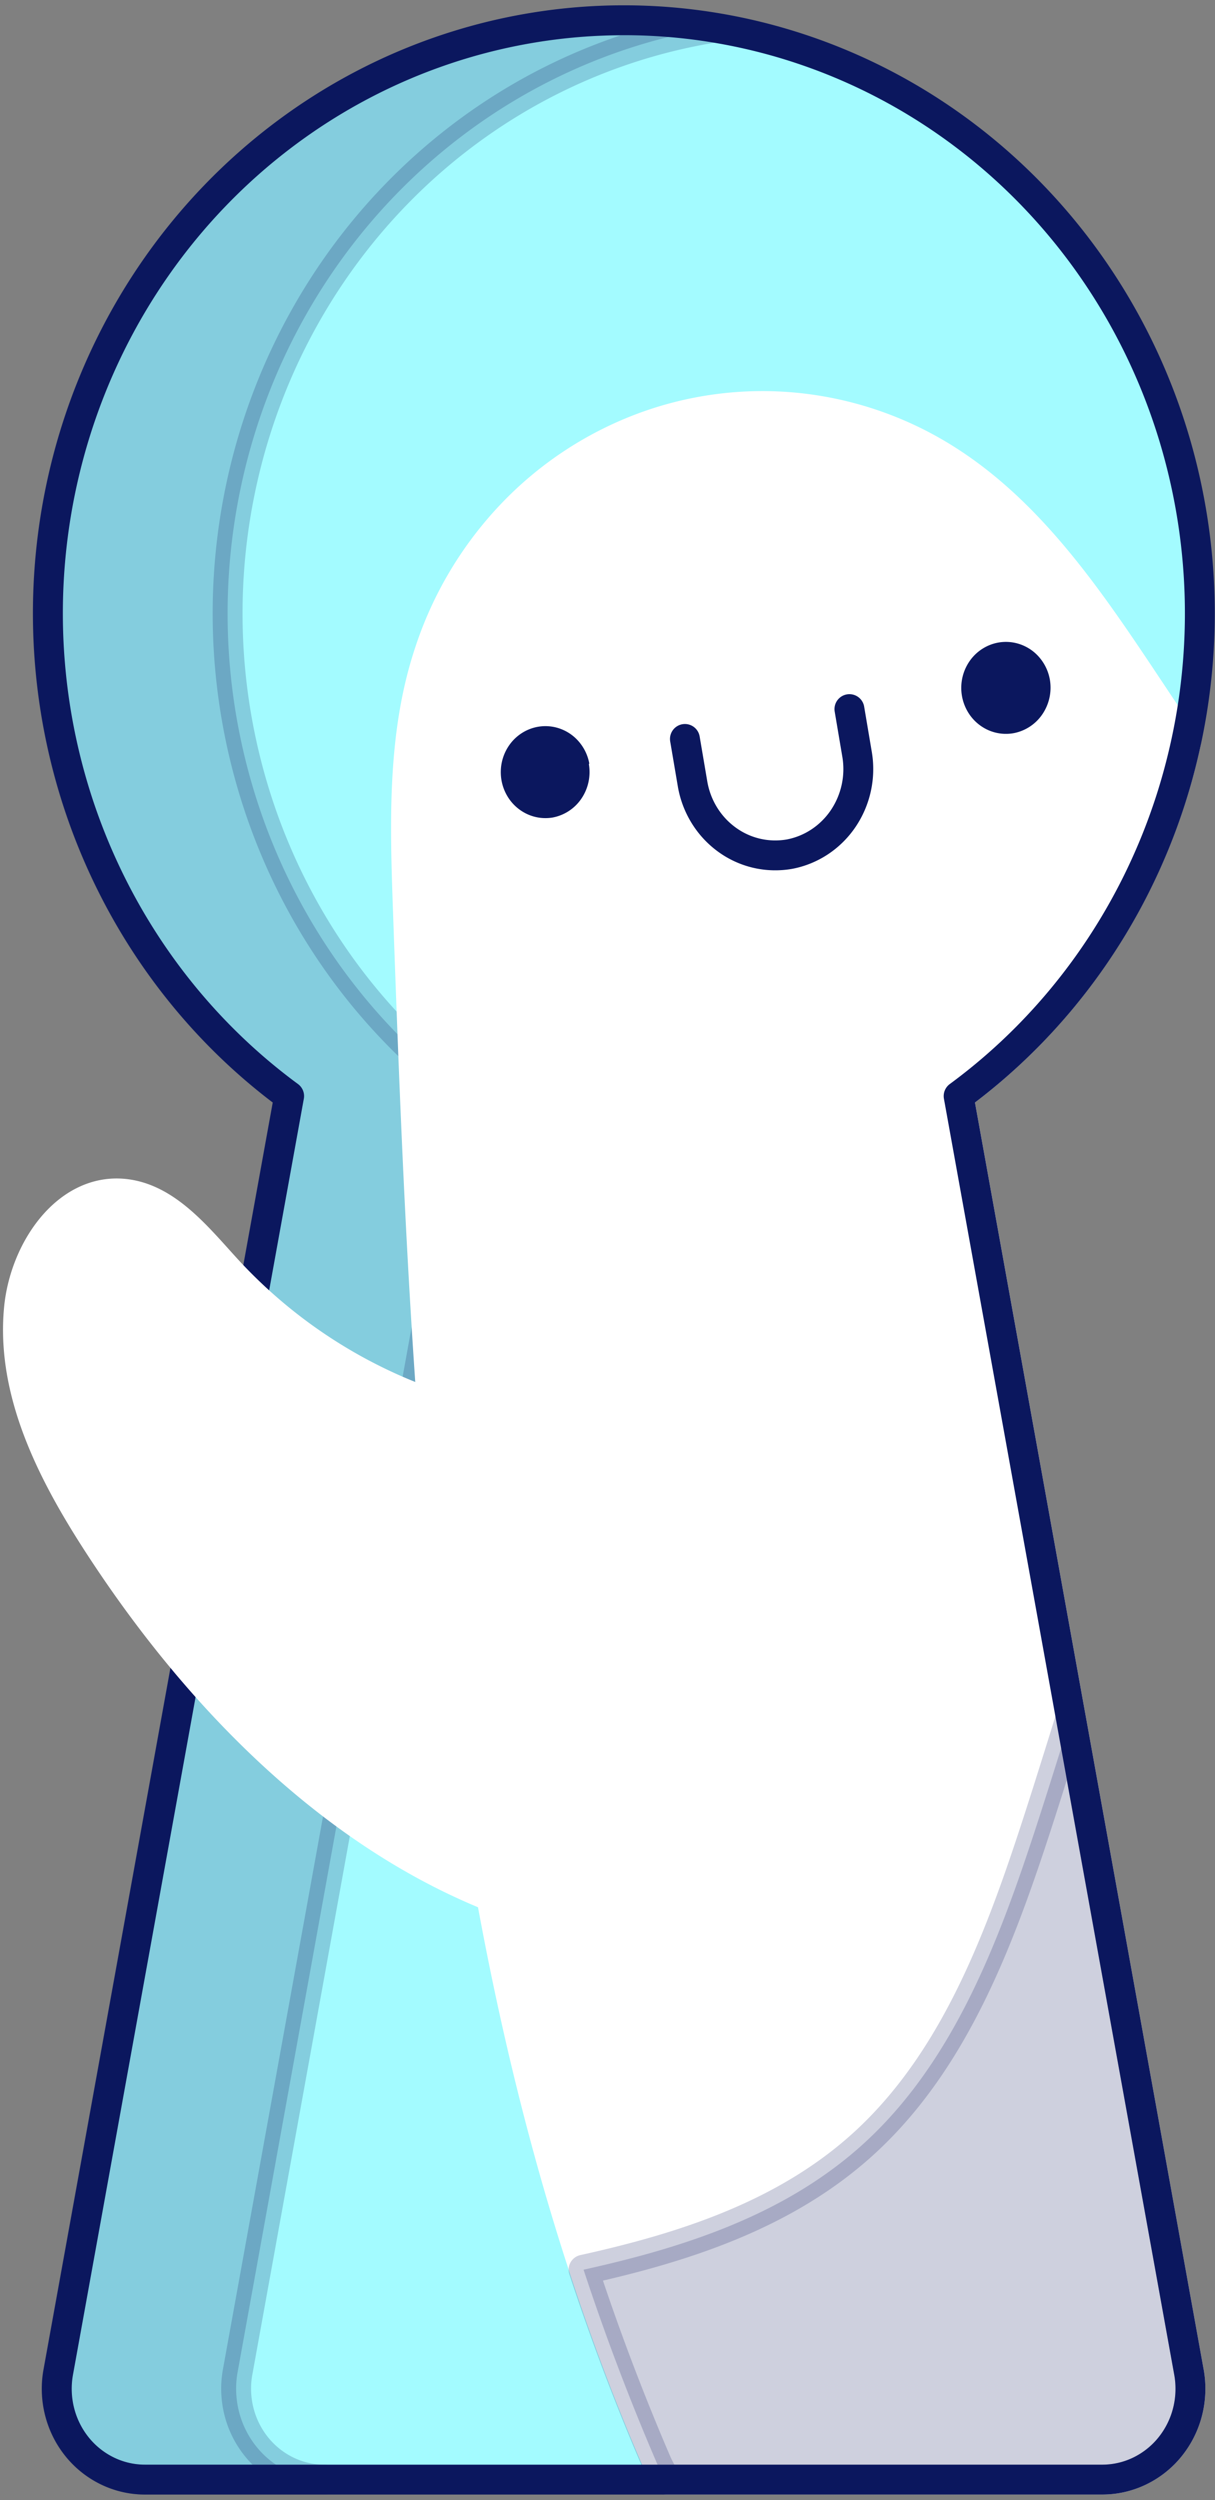 <svg width="122" height="251" fill="none" xmlns="http://www.w3.org/2000/svg"><rect width="100%" height="100%" fill="#808080" stroke="none"/><path d="M119.382 238.134L96.257 110.037c9.971-7.333 17.423-17.737 21.28-29.712a61.223 61.223 0 00.183-36.916c-3.739-12.015-11.088-22.496-20.987-29.933C86.835 6.039 74.898 2.032 62.645 2.032c-12.254 0-24.19 4.007-34.089 11.444C18.658 20.913 11.31 31.394 7.57 43.409a61.226 61.226 0 00.182 36.916c3.858 11.975 11.31 22.379 21.28 29.712L5.853 238.134a9.38 9.38 0 00.133 3.971 9.216 9.216 0 001.76 3.536 8.886 8.886 0 003.055 2.429 8.634 8.634 0 003.768.861h96.154a8.644 8.644 0 003.75-.879 8.894 8.894 0 003.034-2.433 9.216 9.216 0 001.746-3.528 9.397 9.397 0 00.13-3.957z" fill="#A3FBFF"/><path opacity=".2" d="M23.86 238.135l23.195-128.097c-9.329-6.867-16.465-16.434-20.5-27.486a61.216 61.216 0 01-2.165-34.585C27.015 36.473 32.9 26.042 41.296 18 49.691 9.957 60.22 4.666 71.544 2.8a55.26 55.26 0 00-9.714-.739c-12.184.168-24.005 4.295-33.776 11.791-9.77 7.497-16.991 17.98-20.631 29.953a61.212 61.212 0 00.363 36.72c3.876 11.894 11.302 22.224 21.22 29.514L5.823 238.135a9.38 9.38 0 00.133 3.971 9.227 9.227 0 001.76 3.537 8.898 8.898 0 003.055 2.429 8.663 8.663 0 003.768.861h18.036a8.666 8.666 0 01-3.765-.866 8.91 8.91 0 01-3.051-2.43 9.225 9.225 0 01-1.762-3.533 9.396 9.396 0 01-.138-3.969z" fill="#0B175E" stroke="#0B175E" stroke-width="3" stroke-linecap="round" stroke-linejoin="round"/><path d="M119.381 238.133L96.256 110.036c11.559-8.517 19.674-21.112 22.802-35.39-7.282-10.565-13.777-22.203-24.404-28.745A34.601 34.601 0 0079.84 40.92a34.359 34.359 0 00-15.454 2.071 35.21 35.21 0 00-13.08 8.722 36.542 36.542 0 00-8.16 13.67c-2.811 8.367-2.488 17.37-2.178 26.271 1.883 52.874 4.104 107.269 25.05 155.569.269.595.584 1.166.942 1.708h43.762a8.65 8.65 0 003.749-.879 8.897 8.897 0 003.034-2.433 9.21 9.21 0 001.747-3.528 9.385 9.385 0 00.129-3.958z" fill="#fff" stroke="#fff" stroke-width="3" stroke-linecap="round" stroke-linejoin="round"/><path opacity=".2" d="M119.382 238.133l-11.879-65.713c-.759 2.49-1.546 4.965-2.319 7.426-4.105 12.882-8.617 26.386-18.472 35.36-7.76 7.064-17.811 10.378-28.115 12.651a233.797 233.797 0 007.338 19.366c.268.595.583 1.166.942 1.708h43.761a8.64 8.64 0 003.777-.852 8.869 8.869 0 003.064-2.427 9.21 9.21 0 001.768-3.54c.329-1.3.375-2.658.135-3.979z" fill="#0B175E" stroke="#0B175E" stroke-width="3" stroke-linecap="round" stroke-linejoin="round"/><path d="M119.382 238.134L96.257 110.037c9.971-7.333 17.423-17.737 21.28-29.712a61.223 61.223 0 00.183-36.916c-3.739-12.015-11.088-22.496-20.987-29.933C86.835 6.039 74.898 2.032 62.645 2.032c-12.254 0-24.19 4.007-34.089 11.444C18.658 20.913 11.31 31.394 7.57 43.409a61.226 61.226 0 00.182 36.916c3.858 11.975 11.31 22.379 21.28 29.712L5.853 238.134a9.38 9.38 0 00.133 3.971 9.216 9.216 0 001.76 3.536 8.886 8.886 0 003.055 2.429 8.634 8.634 0 003.768.861h96.154a8.644 8.644 0 003.75-.879 8.894 8.894 0 003.034-2.433 9.216 9.216 0 001.746-3.528 9.397 9.397 0 00.13-3.957z" stroke="#0B175E" stroke-width="3" stroke-linecap="round" stroke-linejoin="round"/><path fill-rule="evenodd" clip-rule="evenodd" d="M59.172 76.645a4.664 4.664 0 00-1.2-2.361 4.449 4.449 0 00-2.268-1.285 4.363 4.363 0 00-2.58.22 4.508 4.508 0 00-2.032 1.652 4.71 4.71 0 00-.806 2.532 4.722 4.722 0 00.686 2.57 4.527 4.527 0 001.951 1.75 4.367 4.367 0 002.566.35 4.488 4.488 0 002.895-1.904 4.74 4.74 0 00.746-3.452M105.422 68.25a4.665 4.665 0 00-1.179-2.389 4.45 4.45 0 00-2.269-1.312 4.362 4.362 0 00-2.594.206 4.507 4.507 0 00-2.047 1.654 4.71 4.71 0 00-.81 2.547 4.72 4.72 0 00.7 2.58 4.523 4.523 0 001.975 1.746c.811.368 1.71.48 2.583.323a4.502 4.502 0 002.89-1.907 4.752 4.752 0 00.751-3.448z" fill="#0B175E"/><path d="M85.292 71.188l.773 4.574a8.888 8.888 0 01-1.407 6.426c-1.27 1.869-3.204 3.148-5.383 3.561v0a8.244 8.244 0 01-6.263-1.442c-1.822-1.312-3.067-3.311-3.464-5.564l-.774-4.559" stroke="#0B175E" stroke-width="3" stroke-linecap="round" stroke-linejoin="round"/><path d="M59.032 143.675a49.375 49.375 0 01-19.694-4.308 50.628 50.628 0 01-16.504-11.874c-3.065-3.344-6.228-7.396-10.684-7.671-5.623-.333-9.714 5.789-10.248 11.579-.787 8.366 3.29 16.37 7.816 23.39 11.668 18.064 28.34 34.116 48.99 38.458 3.36.71 6.931 1.158 9.715 3.214" fill="#fff"/><path d="M59.032 143.675a49.375 49.375 0 01-19.694-4.308 50.628 50.628 0 01-16.504-11.874c-3.065-3.344-6.228-7.396-10.684-7.671-5.623-.333-9.714 5.789-10.248 11.579-.787 8.366 3.29 16.37 7.816 23.39 11.668 18.064 28.34 34.116 48.99 38.458 3.36.71 6.931 1.158 9.715 3.214" stroke="#fff" stroke-width="3" stroke-linecap="round" stroke-linejoin="round"/></svg>